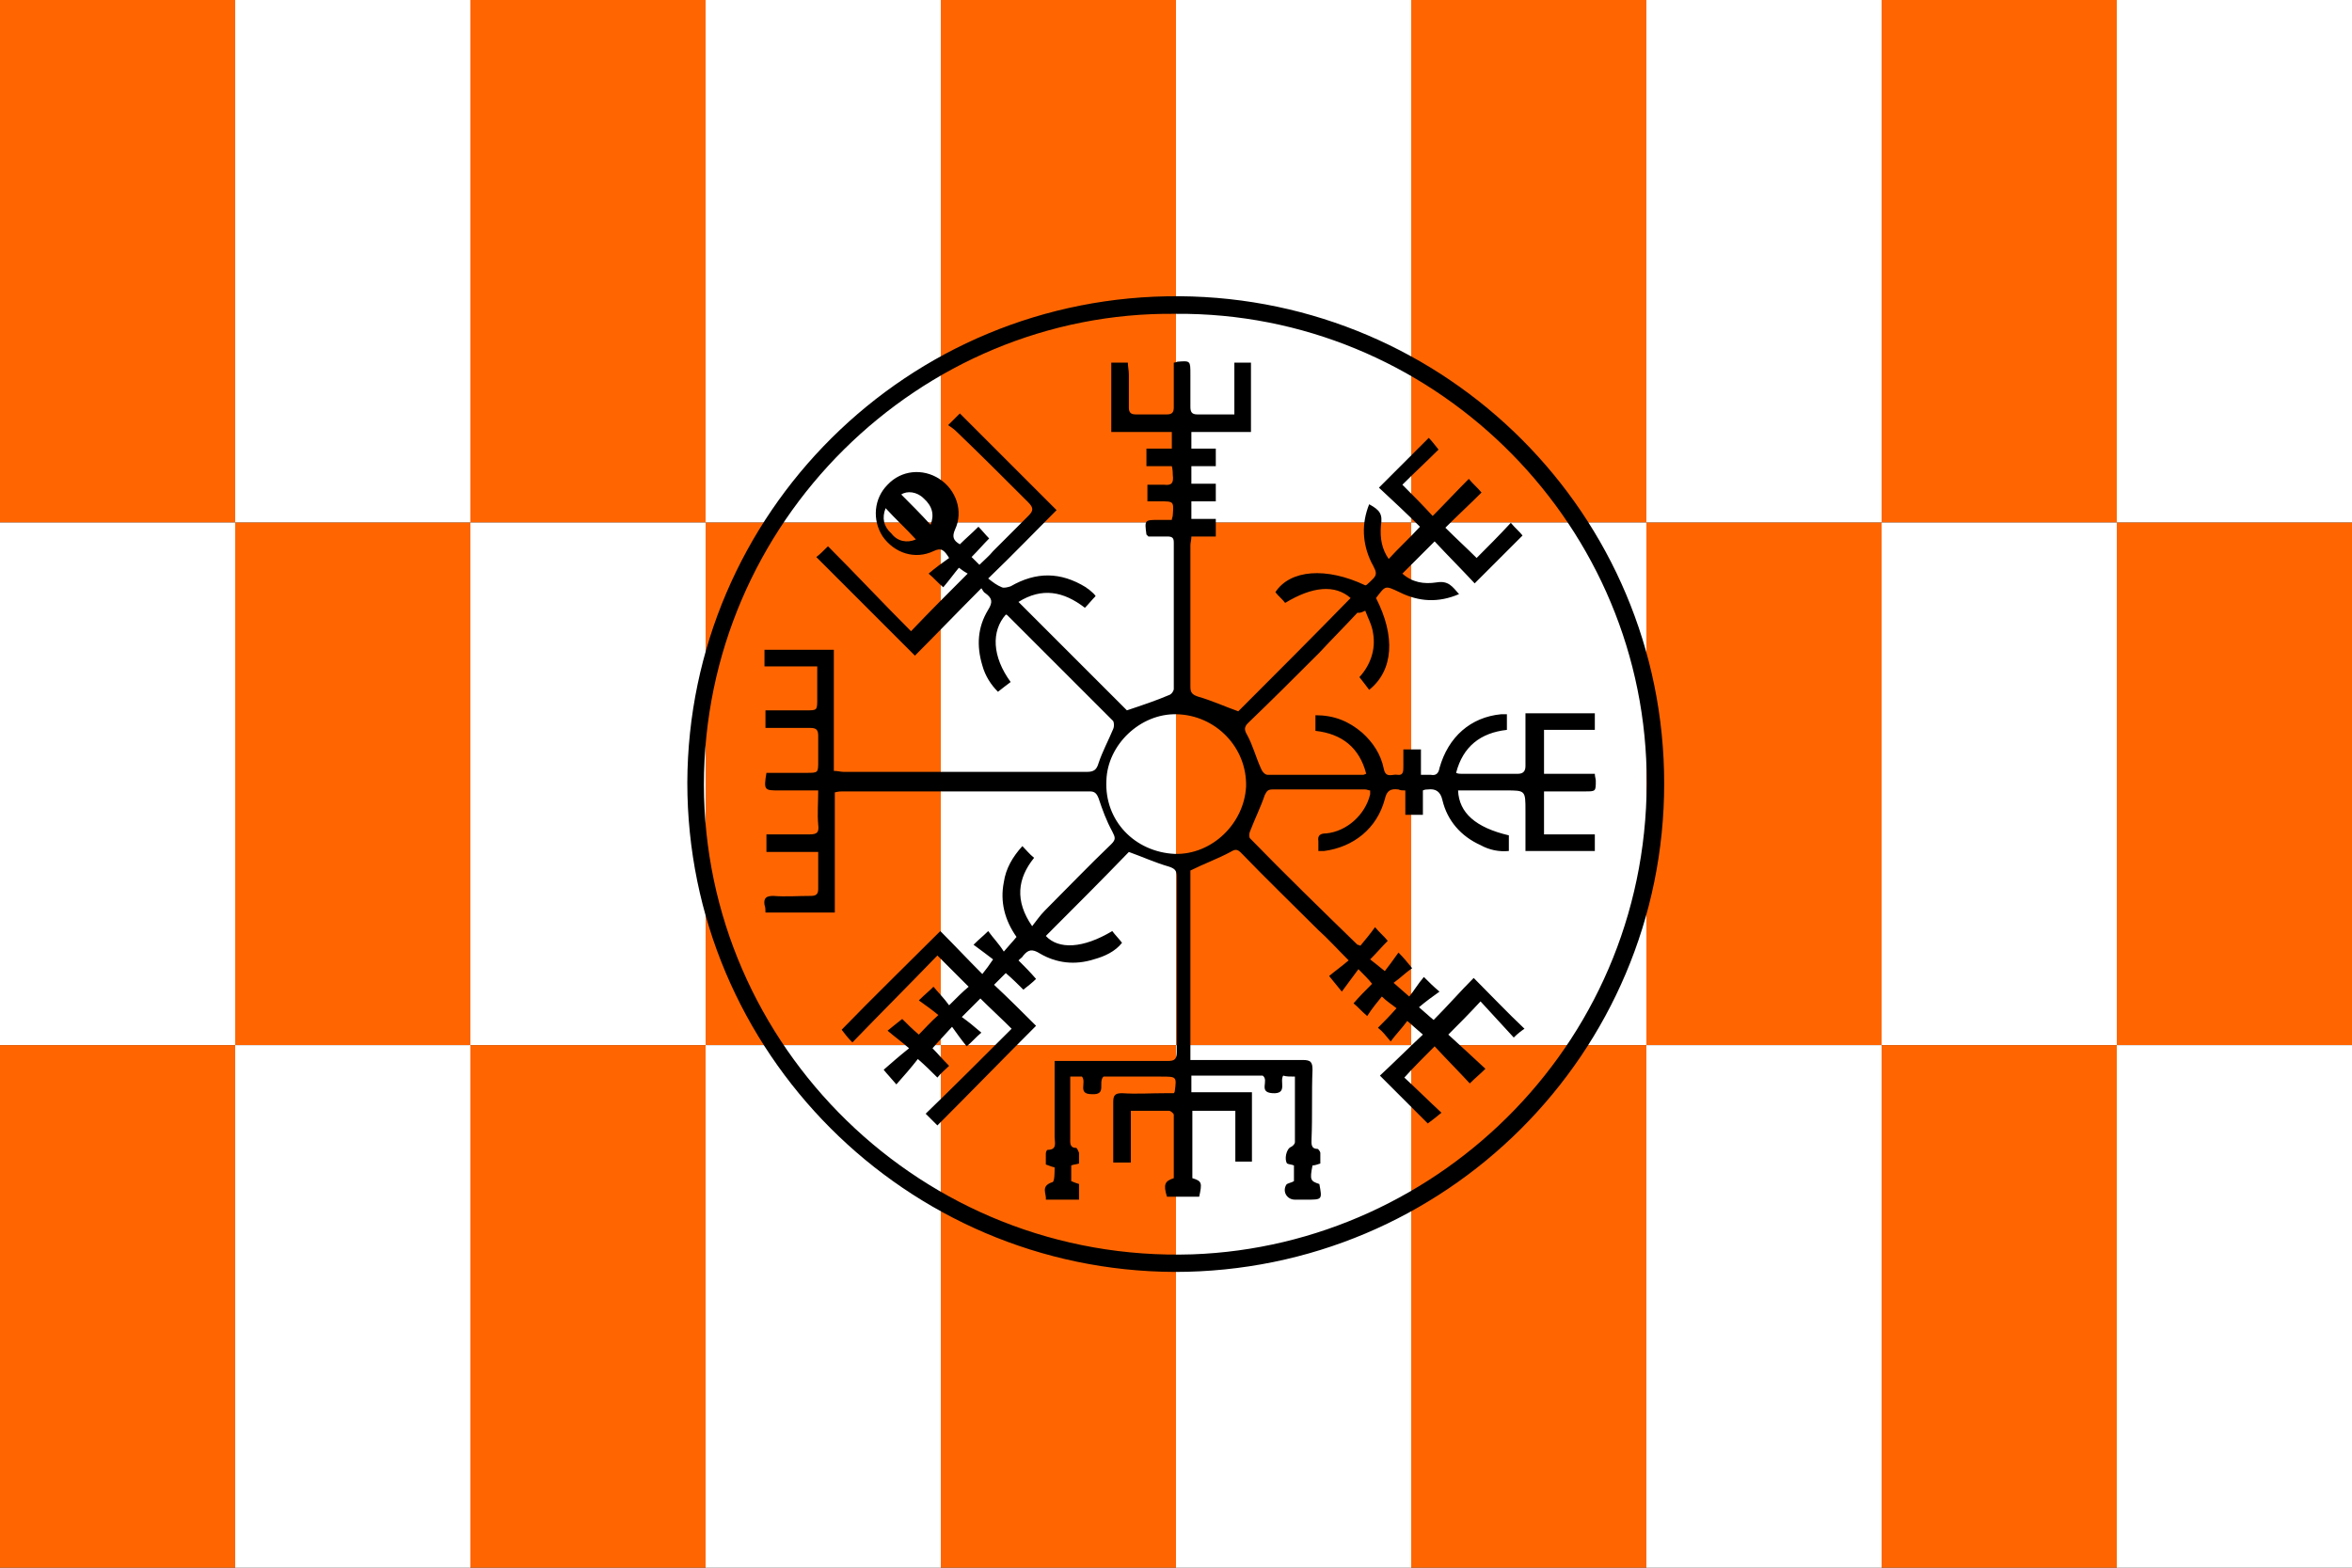 <?xml version="1.0" encoding="utf-8" ?>
<svg baseProfile="full" height="100px" version="1.1" width="150px" xmlns="http://www.w3.org/2000/svg" xmlns:ev="http://www.w3.org/2001/xml-events" xmlns:xlink="http://www.w3.org/1999/xlink"><rect width="100%" height="100%" fill="#333333" stroke="none"/><defs><clipPath id="mask0"><rect height="100" width="150" x="0" y="0" /></clipPath></defs><g clip-path="url(#mask0)"><rect fill="#ff6602" height="33.333" stroke="none" width="15.0" x="0.0" y="0.0" /><rect fill="#ffffff" height="33.333" stroke="none" width="15.0" x="0.0" y="33.333" /><rect fill="#ff6602" height="33.333" stroke="none" width="15.0" x="0.0" y="66.667" /><rect fill="#ffffff" height="33.333" stroke="none" width="15.0" x="15.0" y="0.0" /><rect fill="#ff6602" height="33.333" stroke="none" width="15.0" x="15.0" y="33.333" /><rect fill="#ffffff" height="33.333" stroke="none" width="15.0" x="15.0" y="66.667" /><rect fill="#ff6602" height="33.333" stroke="none" width="15.0" x="30.0" y="0.0" /><rect fill="#ffffff" height="33.333" stroke="none" width="15.0" x="30.0" y="33.333" /><rect fill="#ff6602" height="33.333" stroke="none" width="15.0" x="30.0" y="66.667" /><rect fill="#ffffff" height="33.333" stroke="none" width="15.0" x="45.0" y="0.0" /><rect fill="#ff6602" height="33.333" stroke="none" width="15.0" x="45.0" y="33.333" /><rect fill="#ffffff" height="33.333" stroke="none" width="15.0" x="45.0" y="66.667" /><rect fill="#ff6602" height="33.333" stroke="none" width="15.0" x="60.0" y="0.0" /><rect fill="#ffffff" height="33.333" stroke="none" width="15.0" x="60.0" y="33.333" /><rect fill="#ff6602" height="33.333" stroke="none" width="15.0" x="60.0" y="66.667" /><rect fill="#ffffff" height="33.333" stroke="none" width="15.0" x="75.0" y="0.0" /><rect fill="#ff6602" height="33.333" stroke="none" width="15.0" x="75.0" y="33.333" /><rect fill="#ffffff" height="33.333" stroke="none" width="15.0" x="75.0" y="66.667" /><rect fill="#ff6602" height="33.333" stroke="none" width="15.0" x="90.0" y="0.0" /><rect fill="#ffffff" height="33.333" stroke="none" width="15.0" x="90.0" y="33.333" /><rect fill="#ff6602" height="33.333" stroke="none" width="15.0" x="90.0" y="66.667" /><rect fill="#ffffff" height="33.333" stroke="none" width="15.0" x="105.0" y="0.0" /><rect fill="#ff6602" height="33.333" stroke="none" width="15.0" x="105.0" y="33.333" /><rect fill="#ffffff" height="33.333" stroke="none" width="15.0" x="105.0" y="66.667" /><rect fill="#ff6602" height="33.333" stroke="none" width="15.0" x="120.0" y="0.0" /><rect fill="#ffffff" height="33.333" stroke="none" width="15.0" x="120.0" y="33.333" /><rect fill="#ff6602" height="33.333" stroke="none" width="15.0" x="120.0" y="66.667" /><rect fill="#ffffff" height="33.333" stroke="none" width="15.0" x="135.0" y="0.0" /><rect fill="#ff6602" height="33.333" stroke="none" width="15.0" x="135.0" y="33.333" /><rect fill="#ffffff" height="33.333" stroke="none" width="15.0" x="135.0" y="66.667" /></g><g transform="translate(43.834, 18.834) scale(0.623) rotate(0, 50.0, 50.0)"><path d="M 0.0,49.9 C 0.1,22.4 22.5,-0.1 50.4,0.1 C 77.7,0.3 100.0,22.4 100.0,50.0 C 100.0,77.6 77.6,100.0 49.9,100.0 C 22.4,99.9 0.0,77.5 0.0,49.9 M 50.0,1.9 C 23.8,1.6 1.7,23.2 1.7,50.1 C 1.7,76.8 24.0,99.1 51.7,98.2 C 77.1,97.3 98.8,76.1 98.2,48.7 C 97.6,22.7 76.0,1.7 50.0,1.9" fill="#000000" stroke="none" stroke-width="3.0px" /><path d="M 68.6,32.5 C 67.3,33.9 66.0,35.2 64.7,36.6 C 62.3,39.0 59.9,41.4 57.4,43.8 C 57.0,44.2 57.0,44.5 57.3,45.0 C 57.9,46.1 58.2,47.3 58.7,48.4 C 58.8,48.7 59.1,49.1 59.4,49.1 C 62.7,49.1 66.0,49.1 69.2,49.1 C 69.3,49.1 69.4,49.0 69.5,49.0 C 68.8,46.3 67.0,44.9 64.3,44.6 C 64.3,44.1 64.3,43.6 64.3,43.0 C 66.2,43.0 67.7,43.6 69.1,44.8 C 70.2,45.8 71.0,47.0 71.3,48.5 C 71.5,49.5 72.2,49.0 72.7,49.1 C 73.3,49.2 73.3,48.7 73.3,48.3 C 73.3,47.7 73.3,47.1 73.3,46.5 C 73.9,46.5 74.5,46.5 75.1,46.5 C 75.1,47.4 75.1,48.2 75.1,49.1 C 75.5,49.1 75.8,49.1 76.1,49.1 C 76.6,49.2 76.9,49 77.0,48.4 C 77.9,45.2 80.2,43.2 83.3,42.9 C 83.5,42.9 83.6,42.9 83.9,42.9 C 83.9,43.5 83.9,44 83.9,44.5 C 81.2,44.8 79.4,46.2 78.7,48.9 C 78.9,49 79.1,49 79.3,49 C 81.2,49 83.1,49 85,49 C 85.6,49 85.8,48.7 85.8,48.2 C 85.8,46.7 85.8,45.2 85.8,43.8 C 85.8,43.5 85.8,43.2 85.8,42.8 C 88.2,42.8 90.5,42.8 92.9,42.8 C 92.9,43.3 92.9,43.8 92.9,44.5 C 91.2,44.5 89.5,44.5 87.7,44.5 C 87.7,46 87.7,47.5 87.7,49 C 89.4,49 91.2,49 92.9,49 C 92.9,49.3 93,49.5 93,49.7 C 93,50.8 93,50.8 91.9,50.8 C 90.5,50.8 89.1,50.8 87.7,50.8 C 87.7,52.3 87.7,53.7 87.7,55.2 C 89.4,55.2 91.1,55.2 92.9,55.2 C 92.9,55.8 92.9,56.3 92.9,56.9 C 90.6,56.9 88.3,56.9 85.8,56.9 C 85.8,55.5 85.8,54.2 85.8,52.8 C 85.8,50.7 85.8,50.7 83.8,50.7 C 82.2,50.7 80.5,50.7 78.9,50.7 C 79,53 80.7,54.5 84.1,55.3 C 84.1,55.8 84.1,56.3 84.1,56.9 C 83.1,57 82.1,56.8 81.2,56.3 C 79.2,55.4 77.8,53.8 77.3,51.7 C 77.1,50.8 76.6,50.5 75.8,50.6 C 75.7,50.6 75.5,50.6 75.3,50.7 C 75.3,51.5 75.3,52.3 75.3,53.2 C 74.7,53.2 74.2,53.2 73.5,53.2 C 73.5,52.4 73.5,51.6 73.5,50.7 C 73.2,50.7 73,50.7 72.8,50.6 C 72,50.5 71.6,50.7 71.4,51.6 C 70.6,54.6 68.2,56.5 65.2,56.9 C 65,56.9 64.9,56.9 64.6,56.9 C 64.6,56.5 64.6,56.2 64.6,55.9 C 64.5,55.3 64.8,55.1 65.4,55.1 C 67.5,54.9 69.4,53.2 69.9,51.1 C 69.9,51 69.9,50.9 69.9,50.7 C 69.7,50.7 69.6,50.6 69.4,50.6 C 66.2,50.6 63.1,50.6 59.9,50.6 C 59.4,50.6 59.3,50.8 59.1,51.2 C 58.7,52.4 58.1,53.6 57.6,54.9 C 57.5,55.1 57.5,55.5 57.6,55.6 C 61.2,59.3 64.9,62.9 68.6,66.5 C 68.6,66.5 68.7,66.5 68.9,66.6 C 69.4,66 69.9,65.4 70.4,64.7 C 70.9,65.3 71.3,65.6 71.7,66.1 C 71.1,66.7 70.6,67.3 69.9,68 C 70.4,68.4 70.8,68.7 71.4,69.2 C 71.8,68.7 72.3,68 72.8,67.3 C 73.4,67.9 73.7,68.3 74.2,68.9 C 73.6,69.3 73,69.9 72.3,70.4 C 72.9,70.9 73.3,71.3 73.9,71.8 C 74.4,71.2 74.8,70.5 75.4,69.8 C 76,70.4 76.4,70.8 77,71.3 C 76.3,71.8 75.6,72.3 74.9,72.9 C 75.5,73.4 75.9,73.8 76.4,74.2 C 77.8,72.8 79.1,71.3 80.5,69.9 C 82.3,71.7 83.9,73.4 85.7,75.1 C 85.4,75.3 85,75.6 84.6,76 C 83.5,74.8 82.3,73.5 81.2,72.3 C 80,73.6 79,74.6 77.9,75.7 C 79,76.7 80.3,77.9 81.7,79.2 C 81.1,79.8 80.7,80.1 80.1,80.7 C 78.9,79.4 77.7,78.2 76.5,76.9 C 75.4,78 74.4,79 73.4,80.1 C 74.6,81.2 75.8,82.4 77.2,83.7 C 76.6,84.2 76.2,84.5 75.8,84.8 C 74.2,83.2 72.6,81.6 70.9,79.9 C 72.3,78.6 73.7,77.2 75.3,75.7 C 74.7,75.2 74.3,74.8 73.7,74.3 C 73.2,75 72.6,75.6 72,76.4 C 71.5,75.8 71.2,75.4 70.7,75.0 C 71.3,74.4 71.9,73.8 72.6,73.0 C 72.1,72.6 71.6,72.3 71.1,71.8 C 70.7,72.3 70.1,73.0 69.6,73.8 C 69,73.3 68.7,72.9 68.2,72.5 C 68.8,71.8 69.4,71.2 70.1,70.5 C 69.7,70.0 69.3,69.6 68.7,69.0 C 68.1,69.8 67.6,70.5 67,71.3 C 66.5,70.7 66.2,70.3 65.7,69.7 C 66.3,69.2 67,68.7 67.7,68.1 C 66.5,66.9 65.6,65.9 64.6,65 C 62,62.4 59.3,59.8 56.7,57.1 C 56.3,56.7 56.1,56.7 55.6,57 C 54.3,57.7 52.9,58.2 51.5,58.9 C 51.5,65.2 51.5,71.7 51.5,78.3 C 51.9,78.3 52.2,78.3 52.6,78.3 C 56.1,78.3 59.6,78.3 63,78.3 C 63.8,78.3 64,78.5 64,79.3 C 63.9,81.7 64,84 63.9,86.4 C 63.9,86.8 63.8,87.4 64.5,87.4 C 64.6,87.4 64.8,87.7 64.8,87.8 C 64.8,88.2 64.8,88.5 64.8,88.9 C 64.5,89.0 64.2,89.1 64,89.1 C 63.7,90.6 63.8,90.7 64.7,91 C 65,92.6 65,92.6 63.4,92.6 C 63,92.6 62.6,92.6 62.2,92.6 C 61.4,92.6 60.9,91.8 61.3,91.1 C 61.4,90.9 61.8,90.9 62.1,90.7 C 62.1,90.2 62.1,89.7 62.1,89.1 C 61.9,89 61.6,89 61.4,88.9 C 61.1,88.5 61.3,87.4 61.8,87.2 C 62,87.1 62.2,86.9 62.2,86.7 C 62.2,84.5 62.2,82.3 62.2,80.0 C 61.7,80.0 61.3,80.0 61,79.9 C 60.6,80.5 61.5,81.8 59.9,81.7 C 58.4,81.6 59.6,80.4 58.9,79.9 C 56.6,79.9 54.2,79.9 51.6,79.9 C 51.6,80.5 51.6,81.0 51.6,81.6 C 53.7,81.6 55.7,81.6 57.8,81.6 C 57.8,84 57.8,86.3 57.8,88.7 C 57.2,88.7 56.7,88.7 56.1,88.7 C 56.1,87.0 56.1,85.3 56.1,83.5 C 54.6,83.5 53.1,83.5 51.7,83.5 C 51.7,85.8 51.7,88.1 51.7,90.4 C 52.7,90.7 52.7,90.9 52.4,92.3 C 51.3,92.3 50.2,92.3 49.1,92.3 C 48.7,91 48.9,90.7 49.8,90.4 C 49.8,88.2 49.8,86.1 49.8,83.9 C 49.8,83.8 49.5,83.5 49.3,83.5 C 48,83.5 46.7,83.5 45.4,83.5 C 45.4,85.3 45.4,87.0 45.4,88.8 C 44.8,88.8 44.2,88.8 43.6,88.8 C 43.6,87.8 43.6,86.9 43.6,85.9 C 43.6,84.8 43.6,83.7 43.6,82.6 C 43.6,81.9 43.8,81.7 44.5,81.7 C 46,81.8 47.4,81.7 48.9,81.7 C 49.2,81.7 49.5,81.7 49.8,81.7 C 49.9,81.6 49.9,81.5 49.9,81.5 C 50.1,80 50.1,80 48.5,80 C 46.8,80 45.1,80 43.4,80 C 43.1,80 42.8,80 42.6,80 C 42,80.6 43,81.9 41.4,81.8 C 39.9,81.8 40.9,80.6 40.4,80 C 40.1,80 39.7,80 39.2,80 C 39.2,81.3 39.2,82.6 39.2,83.9 C 39.2,84.7 39.2,85.5 39.2,86.3 C 39.2,86.7 39.1,87.3 39.8,87.3 C 39.9,87.3 40,87.6 40.1,87.8 C 40.1,88.1 40.1,88.5 40.1,88.9 C 39.8,89 39.5,89 39.3,89.1 C 39.3,89.6 39.3,90.1 39.3,90.7 C 39.5,90.8 39.8,90.9 40.1,91 C 40.1,91.5 40.1,92 40.1,92.6 C 39,92.6 37.9,92.6 36.7,92.6 C 36.8,92 36.1,91.2 37.4,90.8 C 37.6,90.7 37.6,89.8 37.6,89.3 C 37.2,89.2 37,89.1 36.7,89 C 36.7,88.6 36.7,88.3 36.7,87.9 C 36.7,87.7 36.8,87.5 36.9,87.5 C 37.9,87.5 37.6,86.7 37.6,86.2 C 37.6,84 37.6,81.8 37.6,79.5 C 37.6,79.2 37.6,78.9 37.6,78.4 C 38,78.4 38.3,78.4 38.7,78.4 C 42.2,78.4 45.7,78.4 49.2,78.4 C 49.9,78.4 50.1,78.2 50.1,77.5 C 50.1,71.5 50.1,65.5 50.1,59.5 C 50.1,58.9 49.9,58.7 49.3,58.5 C 47.9,58.1 46.6,57.5 45.2,57 C 42.5,59.8 39.6,62.7 36.7,65.6 C 38,67 40.5,66.9 43.5,65.1 C 43.8,65.5 44.2,65.9 44.5,66.3 C 43.8,67.2 42.7,67.7 41.6,68 C 39.7,68.6 37.8,68.4 36.1,67.4 C 35.3,66.9 34.9,67 34.4,67.6 C 34.3,67.8 34.1,67.9 33.9,68.1 C 34.5,68.7 35.1,69.3 35.7,70.0 C 35.3,70.4 34.9,70.7 34.4,71.1 C 33.9,70.6 33.3,70.0 32.6,69.4 C 32.2,69.8 31.8,70.2 31.4,70.6 C 32.9,72.0 34.3,73.4 35.7,74.8 C 32.3,78.2 29,81.6 25.6,85.0 C 25.2,84.6 24.8,84.2 24.4,83.8 C 27.4,80.9 30.3,78.0 33.2,75.1 C 32.1,74.0 31,73.0 30,72.0 C 29.5,72.5 28.8,73.2 28.1,73.9 C 28.8,74.4 29.4,74.9 30.1,75.5 C 29.5,76.0 29.2,76.4 28.6,76.9 C 28.1,76.3 27.6,75.6 27.1,74.9 C 26.3,75.8 25.7,76.4 25.1,77.1 C 25.6,77.6 26.1,78.2 26.8,78.9 C 26.4,79.3 26,79.6 25.6,80.1 C 25,79.5 24.4,78.9 23.6,78.2 C 22.9,79.1 22.2,79.9 21.4,80.8 C 20.9,80.2 20.5,79.8 20.1,79.3 C 20.9,78.6 21.7,77.9 22.7,77.1 C 21.9,76.4 21.2,75.9 20.5,75.3 C 21.1,74.8 21.5,74.5 22,74.1 C 22.5,74.6 23.1,75.2 23.7,75.7 C 24.3,75.1 24.9,74.4 25.7,73.7 C 25.1,73.2 24.4,72.7 23.7,72.2 C 24.3,71.6 24.7,71.3 25.2,70.8 C 25.7,71.4 26.3,72 26.8,72.7 C 27.6,71.9 28.2,71.3 28.8,70.8 C 27.8,69.8 26.7,68.7 25.6,67.6 C 22.8,70.5 19.9,73.4 16.9,76.5 C 16.4,76 16.1,75.6 15.8,75.2 C 19.1,71.8 22.5,68.5 25.9,65.1 C 27.3,66.5 28.7,68.0 30.2,69.5 C 30.6,69.0 30.9,68.6 31.3,68.0 C 30.8,67.6 30.1,67.1 29.3,66.5 C 29.9,65.9 30.3,65.6 30.8,65.1 C 31.3,65.8 31.9,66.4 32.4,67.2 C 32.9,66.6 33.3,66.2 33.7,65.7 C 32.5,64 32,62.1 32.4,60.1 C 32.6,58.7 33.3,57.5 34.3,56.4 C 34.7,56.8 35.0,57.2 35.5,57.6 C 33.8,59.7 33.5,62 35.3,64.6 C 35.7,64.1 36.1,63.5 36.6,63 C 38.9,60.7 41.1,58.4 43.4,56.2 C 43.9,55.7 43.8,55.5 43.5,54.9 C 42.9,53.8 42.5,52.7 42.1,51.5 C 41.9,51.0 41.7,50.8 41.2,50.8 C 32.8,50.8 24.3,50.8 15.9,50.8 C 15.7,50.8 15.5,50.8 15.1,50.9 C 15.1,55.0 15.1,59.1 15.1,63.2 C 12.7,63.2 10.4,63.2 8,63.2 C 8,62.9 8,62.7 7.9,62.4 C 7.8,61.7 8.1,61.5 8.8,61.5 C 10.1,61.6 11.3,61.5 12.6,61.5 C 13.1,61.5 13.4,61.4 13.4,60.8 C 13.4,59.6 13.4,58.4 13.4,57 C 11.6,57 9.9,57 8.1,57 C 8.1,56.4 8.1,55.8 8.1,55.2 C 9.6,55.2 11,55.2 12.5,55.2 C 13.3,55.2 13.5,55 13.4,54.2 C 13.3,53.1 13.4,51.9 13.4,50.7 C 12,50.7 10.7,50.7 9.4,50.7 C 7.9,50.7 7.8,50.7 8.1,48.9 C 9.5,48.9 10.8,48.9 12.2,48.9 C 13.4,48.9 13.4,48.9 13.4,47.7 C 13.4,46.8 13.4,46 13.4,45.1 C 13.4,44.5 13.2,44.3 12.6,44.3 C 11.1,44.3 9.6,44.3 8,44.3 C 8,43.7 8,43.2 8,42.5 C 9.4,42.5 10.8,42.5 12.2,42.5 C 13.3,42.5 13.3,42.5 13.3,41.3 C 13.3,40.3 13.3,39.2 13.3,38 C 11.5,38 9.7,38 7.9,38 C 7.9,37.4 7.9,36.9 7.9,36.3 C 10.3,36.3 12.6,36.3 15,36.3 C 15,40.4 15,44.5 15,48.7 C 15.4,48.7 15.7,48.8 16,48.8 C 24.3,48.8 32.6,48.8 40.9,48.8 C 41.6,48.8 41.9,48.6 42.1,47.9 C 42.5,46.7 43.1,45.6 43.6,44.4 C 43.7,44.2 43.7,43.8 43.6,43.6 C 40,40 36.4,36.4 32.8,32.8 C 32.7,32.7 32.7,32.7 32.6,32.7 C 31.1,34.4 31.2,37 33.1,39.6 C 32.7,39.9 32.3,40.2 31.8,40.6 C 31.1,39.9 30.5,39 30.2,37.9 C 29.6,35.9 29.7,34 30.8,32.2 C 31.3,31.4 31.2,31 30.5,30.5 C 30.3,30.4 30.2,30.1 30.1,30 C 27.7,32.4 25.5,34.7 23.3,36.9 C 19.8,33.4 16.5,30.1 13.2,26.8 C 13.5,26.6 13.9,26.2 14.4,25.7 C 17.2,28.5 20,31.5 22.9,34.4 C 24.8,32.4 26.7,30.5 28.7,28.5 C 28.5,28.4 28.2,28.2 27.8,27.9 C 27.3,28.5 26.8,29.2 26.2,29.9 C 25.6,29.4 25.3,29 24.7,28.5 C 25.4,27.9 26.1,27.4 26.8,26.9 C 26.3,26.1 26,25.8 25.2,26.2 C 23.3,27.1 21.2,26.4 20,24.7 C 18.9,23 19.1,20.8 20.5,19.4 C 21.9,17.9 24.1,17.7 25.8,18.8 C 27.5,19.9 28.3,22.1 27.4,24 C 27.1,24.7 27.2,25.1 27.9,25.5 C 28.5,24.9 29.1,24.4 29.8,23.7 C 30.2,24.1 30.5,24.5 30.9,24.9 C 30.3,25.5 29.8,26.1 29.1,26.8 C 29.4,27.1 29.6,27.3 29.9,27.6 C 30.4,27.1 30.9,26.7 31.3,26.2 C 32.5,25 33.7,23.8 34.9,22.6 C 35.4,22.1 35.5,21.8 34.9,21.2 C 32.5,18.8 30.1,16.4 27.6,14 C 27.3,13.7 27,13.5 26.7,13.3 C 27.2,12.8 27.6,12.4 27.9,12.1 C 31.2,15.4 34.5,18.7 37.8,22 C 35.6,24.2 33.4,26.5 30.8,29 C 31.3,29.4 31.7,29.7 32.2,29.9 C 32.4,30 32.8,29.9 33.1,29.8 C 35.7,28.3 38.2,28.3 40.8,29.9 C 40.9,30 41.1,30.1 41.2,30.2 C 41.4,30.4 41.6,30.5 41.8,30.8 C 41.4,31.2 41.1,31.6 40.7,32 C 38.5,30.3 36.3,29.9 33.9,31.4 C 37.7,35.2 41.4,38.9 45,42.5 C 46.5,42 48,41.5 49.4,40.9 C 49.6,40.8 49.8,40.5 49.8,40.3 C 49.8,35.3 49.8,30.3 49.8,25.3 C 49.8,24.8 49.6,24.7 49.1,24.7 C 48.4,24.7 47.8,24.7 47.2,24.7 C 47.1,24.6 47.1,24.6 47,24.5 C 46.8,23 46.8,23 48.3,23 C 48.7,23 49.1,23 49.6,23 C 49.6,22.8 49.7,22.7 49.7,22.5 C 49.8,21.1 49.8,21.1 48.4,21.1 C 48,21.1 47.6,21.1 47.1,21.1 C 47.1,20.5 47.1,20 47.1,19.4 C 47.7,19.4 48.3,19.4 48.8,19.4 C 49.6,19.5 49.8,19.2 49.7,18.4 C 49.7,18.2 49.7,17.9 49.6,17.5 C 48.7,17.5 47.9,17.5 47,17.5 C 47,16.9 47,16.3 47,15.7 C 47.9,15.7 48.7,15.7 49.6,15.7 C 49.6,15.1 49.6,14.6 49.6,14 C 47.5,14 45.5,14 43.4,14 C 43.4,11.6 43.4,9.2 43.4,6.9 C 43.9,6.9 44.4,6.9 45.1,6.9 C 45.1,7.3 45.2,7.7 45.2,8.1 C 45.2,9.2 45.2,10.4 45.2,11.5 C 45.2,12 45.4,12.2 45.9,12.2 C 47,12.2 48,12.2 49.1,12.2 C 49.6,12.2 49.8,12 49.8,11.5 C 49.8,10.3 49.8,9 49.8,7.8 C 49.8,7.5 49.8,7.2 49.8,6.9 C 50.0,6.9 50.1,6.8 50.2,6.8 C 51.5,6.7 51.5,6.7 51.5,8.1 C 51.5,9.2 51.5,10.3 51.5,11.4 C 51.5,11.9 51.6,12.2 52.2,12.2 C 53.4,12.2 54.6,12.2 56,12.2 C 56,10.4 56,8.6 56,6.9 C 56.6,6.9 57.1,6.9 57.7,6.9 C 57.7,9.2 57.7,11.6 57.7,14 C 55.7,14 53.7,14 51.6,14 C 51.6,14.6 51.6,15.1 51.6,15.7 C 52.4,15.7 53.2,15.7 54.1,15.7 C 54.1,16.4 54.1,16.9 54.1,17.5 C 53.2,17.5 52.5,17.5 51.6,17.5 C 51.6,18.1 51.6,18.6 51.6,19.3 C 52.4,19.3 53.2,19.3 54.1,19.3 C 54.1,19.9 54.1,20.5 54.1,21.1 C 53.3,21.1 52.5,21.1 51.6,21.1 C 51.6,21.7 51.6,22.3 51.6,22.9 C 52.4,22.9 53.2,22.9 54.1,22.9 C 54.1,23.5 54.1,24 54.1,24.7 C 53.3,24.7 52.5,24.7 51.6,24.7 C 51.6,25.1 51.5,25.3 51.5,25.6 C 51.5,30.4 51.5,35.2 51.5,40.1 C 51.5,40.7 51.7,40.9 52.3,41.1 C 53.7,41.5 55,42.1 56.4,42.6 C 60.2,38.8 64.1,34.9 67.9,31 C 66.3,29.6 64,29.8 61.2,31.5 C 60.9,31.1 60.5,30.8 60.2,30.4 C 61.7,28.1 65.4,27.8 69.4,29.7 C 69.5,29.7 69.6,29.6 69.6,29.6 C 70.7,28.6 70.7,28.6 70.0,27.3 C 69.1,25.4 69.0,23.4 69.8,21.4 C 70.9,22 71.2,22.4 71.0,23.6 C 70.9,24.9 71.1,26 71.8,27 C 72.8,25.9 73.9,24.9 75.0,23.7 C 73.7,22.4 72.2,21 70.8,19.7 C 72.6,17.9 74.2,16.3 75.9,14.6 C 76.2,14.9 76.5,15.3 76.9,15.8 C 75.7,17 74.4,18.2 73.2,19.4 C 74.3,20.5 75.3,21.5 76.3,22.6 C 77.5,21.4 78.7,20.1 80,18.8 C 80.5,19.4 80.9,19.7 81.3,20.2 C 80.1,21.4 78.8,22.6 77.6,23.8 C 78.7,24.9 79.8,25.9 80.8,26.9 C 81.9,25.8 83.1,24.6 84.3,23.3 C 84.8,23.9 85.2,24.2 85.5,24.6 C 83.9,26.2 82.3,27.8 80.6,29.5 C 79.3,28.1 77.9,26.7 76.5,25.2 C 75.3,26.4 74.3,27.4 73.2,28.5 C 74.2,29.4 75.4,29.6 76.7,29.4 C 77.9,29.2 78.3,29.8 79,30.6 C 76.9,31.5 74.9,31.4 72.9,30.4 C 71.4,29.7 71.5,29.7 70.5,31.0 C 72.5,34.9 72.3,38.4 69.8,40.4 C 69.5,40.0 69.2,39.6 68.8,39.1 C 69.9,37.9 70.5,36.3 70.2,34.6 C 70.1,33.8 69.7,33.1 69.4,32.3 C 68.8,32.6 68.7,32.5 68.6,32.5 M 49.9,57.2 C 53.7,57.3 57.0,54.1 57.2,50.3 C 57.3,46.3 54.1,43 50.1,42.9 C 46.4,42.8 43,46 42.9,49.7 C 42.7,53.8 45.8,57.0 49.9,57.2 M 23.4,25.0 C 22.4,23.9 21.3,22.9 20.3,21.8 C 19.9,22.8 20.1,23.7 20.9,24.4 C 21.5,25.2 22.5,25.4 23.4,25.0 M 24.9,23.5 C 25.3,22.5 25.1,21.6 24.2,20.8 C 23.5,20.1 22.5,20.0 21.9,20.4 C 22.9,21.4 23.9,22.4 24.9,23.5" fill="#000000" stroke="none" stroke-width="3.0px" /></g></svg>